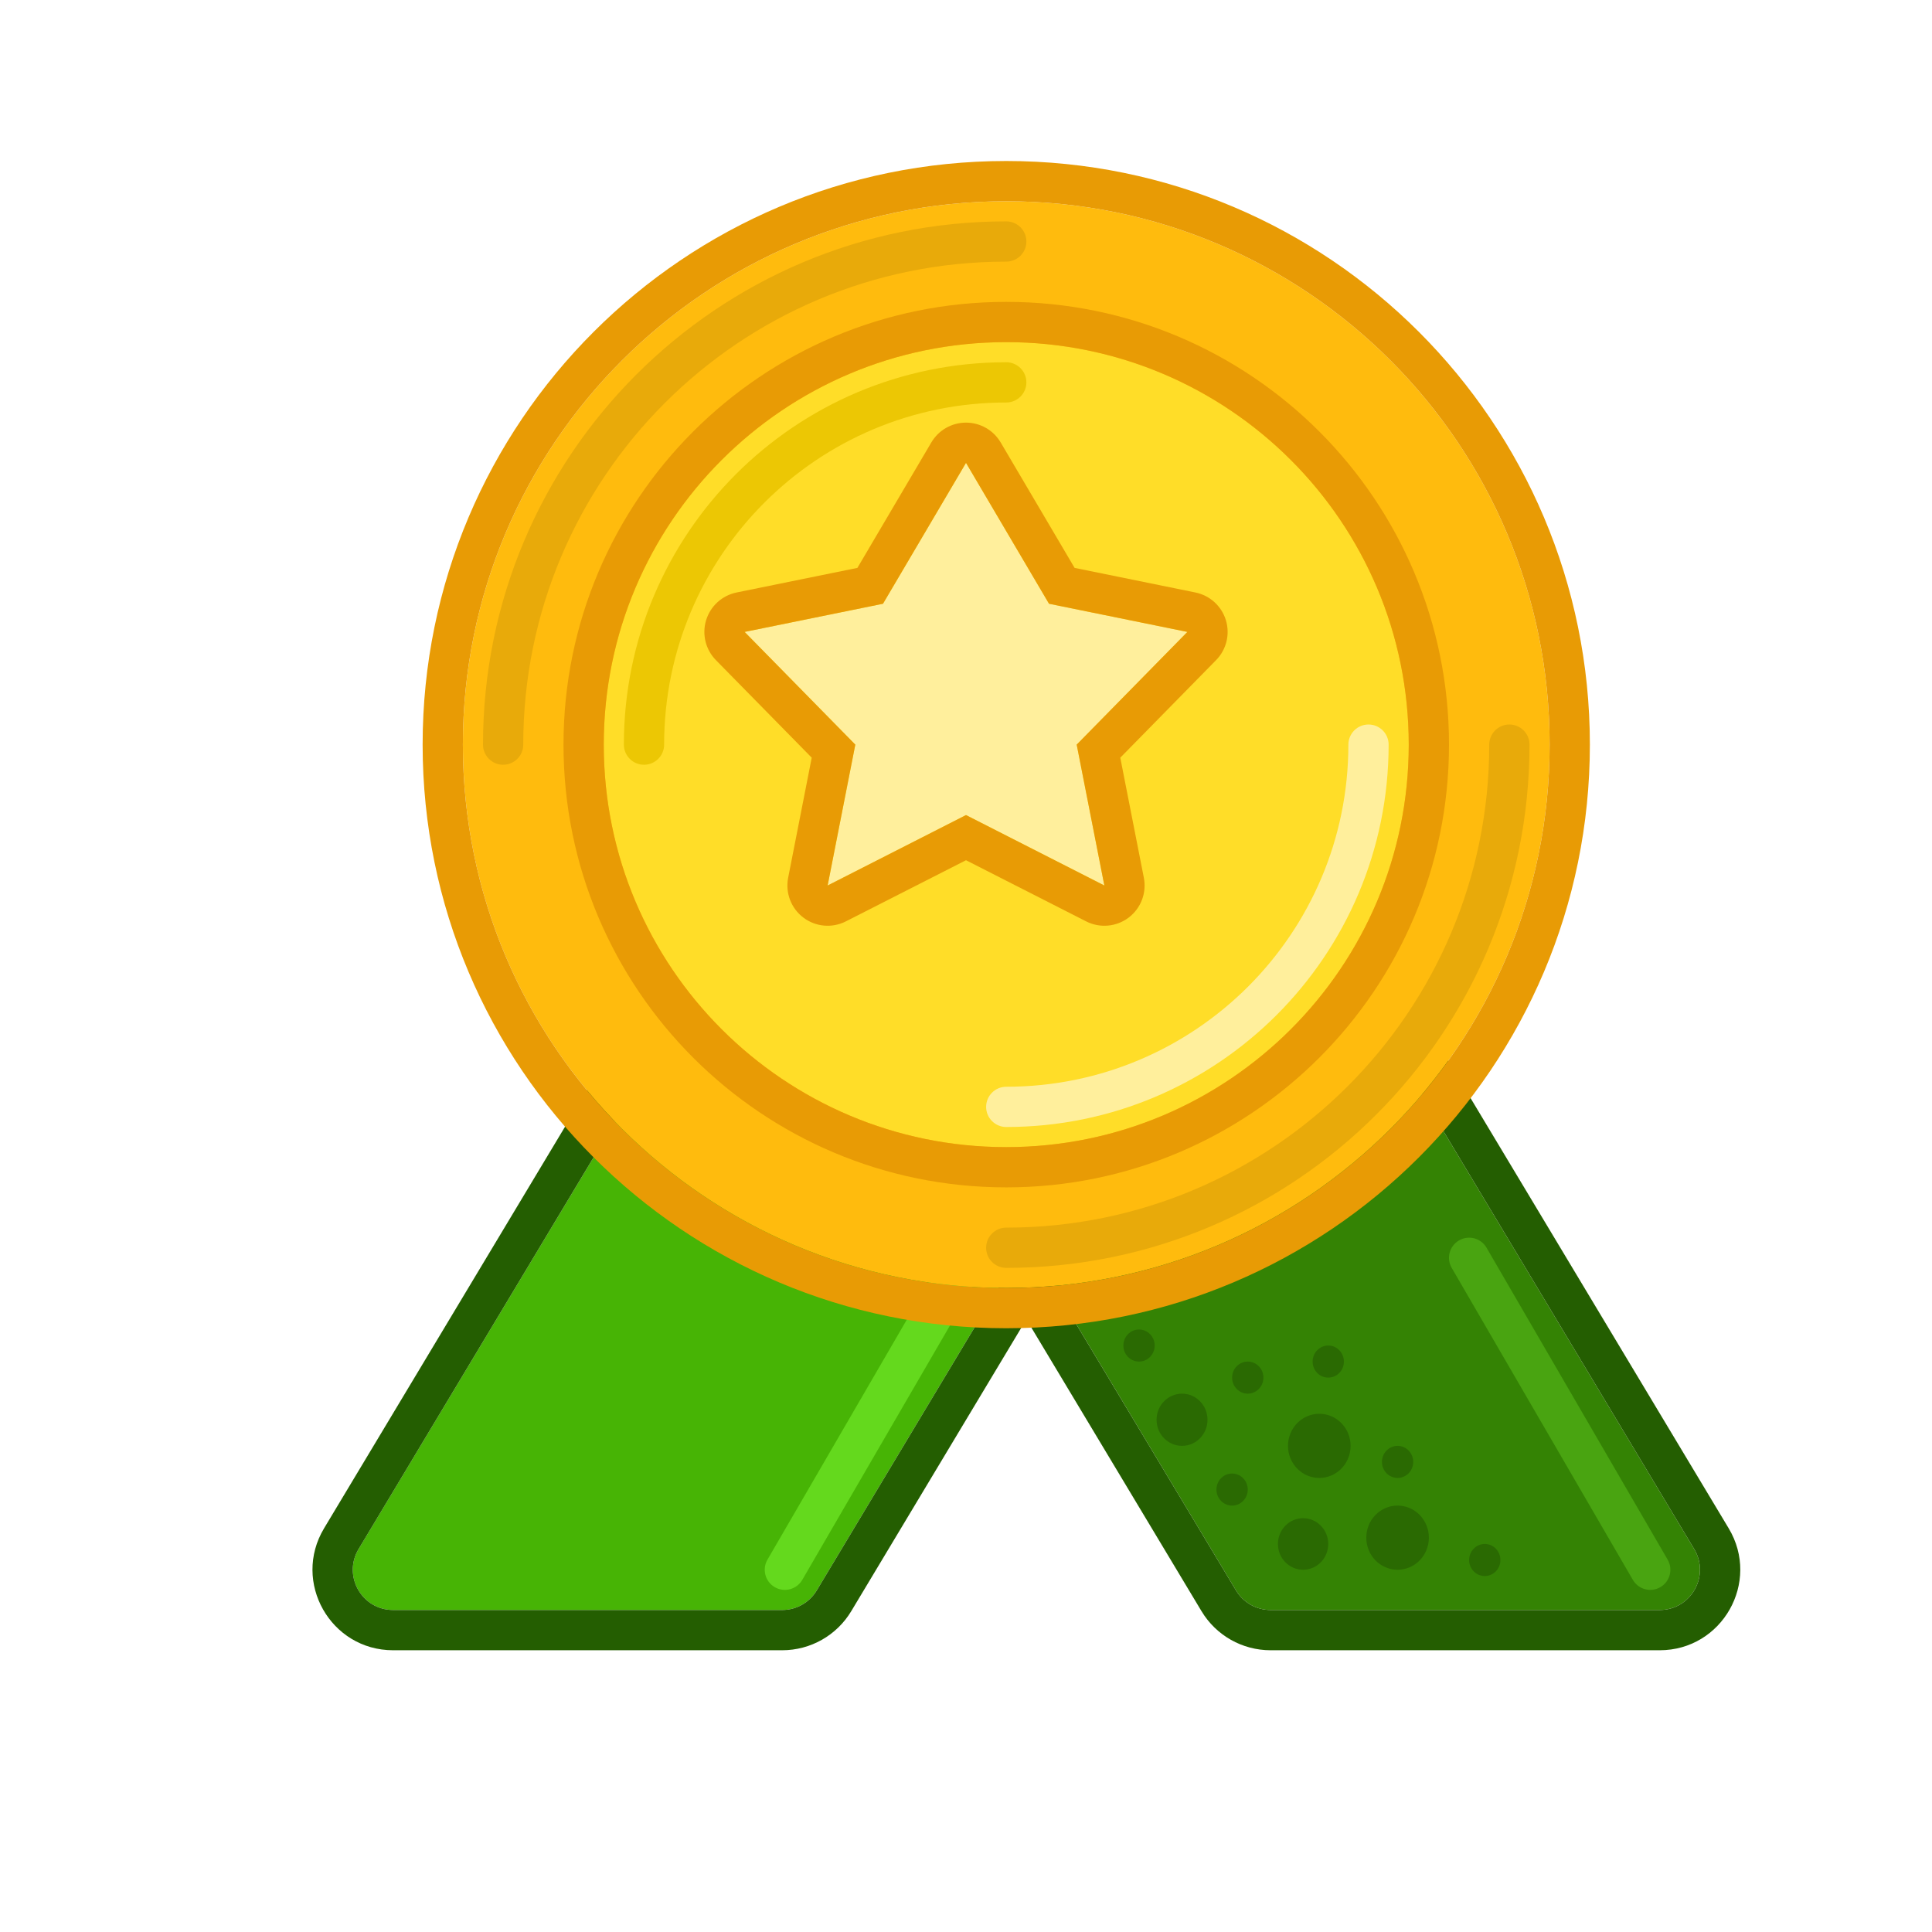 <svg width="96" height="96" viewBox="0 0 96 96" fill="none" xmlns="http://www.w3.org/2000/svg">
<g filter="url(#filter0_d_403_1040)">
<path d="M59.417 77.029C59.779 77.631 60.43 78 61.133 78L80.468 78C82.022 78 82.983 76.304 82.183 74.971L60.583 38.971C60.221 38.369 59.57 38 58.868 38L39.532 38C37.978 38 37.018 39.696 37.818 41.029L59.417 77.029Z" fill="#348304"/>
<path fill-rule="evenodd" clip-rule="evenodd" d="M61.132 80L80.468 80C83.577 80 85.497 76.608 83.898 73.942L62.298 37.942C61.575 36.737 60.273 36 58.868 36L39.532 36C36.423 36 34.503 39.392 36.102 42.058L57.702 78.058C58.425 79.263 59.727 80 61.132 80ZM61.132 78C60.43 78 59.779 77.631 59.417 77.029L37.817 41.029C37.018 39.696 37.978 38 39.532 38L58.868 38C59.57 38 60.221 38.369 60.583 38.971L82.183 74.971C82.983 76.304 82.022 78 80.468 78L61.132 78Z" fill="#245E01"/>
<path d="M38.583 77.029C38.221 77.631 37.57 78 36.868 78L17.532 78C15.978 78 15.018 76.304 15.817 74.971L37.417 38.971C37.779 38.369 38.43 38 39.132 38L58.468 38C60.022 38 60.982 39.696 60.183 41.029L38.583 77.029Z" fill="#47B405"/>
<path fill-rule="evenodd" clip-rule="evenodd" d="M36.868 80L17.532 80C14.423 80 12.503 76.608 14.102 73.942L35.703 37.942C36.425 36.737 37.727 36 39.133 36L58.468 36C61.577 36 63.497 39.392 61.898 42.058L40.298 78.058C39.575 79.263 38.273 80 36.868 80ZM36.868 78C37.57 78 38.221 77.631 38.583 77.029L60.183 41.029C60.983 39.696 60.022 38 58.468 38L39.133 38C38.43 38 37.779 38.369 37.417 38.971L15.818 74.971C15.018 76.304 15.978 78 17.532 78L36.868 78Z" fill="#245E01"/>
<path fill-rule="evenodd" clip-rule="evenodd" d="M36.498 76.865C36.02 76.588 35.858 75.976 36.135 75.498L45.135 59.998C45.413 59.52 46.025 59.358 46.502 59.635C46.98 59.913 47.142 60.525 46.865 61.002L37.865 76.502C37.587 76.98 36.976 77.142 36.498 76.865Z" fill="#64D91D"/>
<path fill-rule="evenodd" clip-rule="evenodd" d="M80.502 76.865C80.98 76.588 81.142 75.976 80.865 75.498L71.865 59.998C71.588 59.52 70.976 59.358 70.498 59.635C70.02 59.913 69.858 60.525 70.135 61.002L79.135 76.502C79.413 76.98 80.025 77.142 80.502 76.865Z" fill="#49A411"/>
<path d="M61.5 74.719C61.5 74.011 62.06 73.438 62.75 73.438C63.44 73.438 64 74.011 64 74.719C64 75.426 63.44 76 62.75 76C62.06 76 61.5 75.426 61.5 74.719Z" fill="#2A6A02"/>
<path d="M65.89 74.406C65.89 73.526 66.586 72.812 67.445 72.812C68.304 72.812 69 73.526 69 74.406C69 75.287 68.304 76 67.445 76C66.586 76 65.89 75.287 65.89 74.406Z" fill="#2A6A02"/>
<path d="M62 69.844C62 68.963 62.696 68.25 63.555 68.25C64.414 68.25 65.11 68.963 65.11 69.844C65.11 70.724 64.414 71.438 63.555 71.438C62.696 71.438 62 70.724 62 69.844Z" fill="#2A6A02"/>
<path d="M58.445 72.016C58.445 71.576 58.793 71.219 59.223 71.219C59.652 71.219 60 71.576 60 72.016C60 72.456 59.652 72.812 59.223 72.812C58.793 72.812 58.445 72.456 58.445 72.016Z" fill="#2A6A02"/>
<path d="M66.668 70.641C66.668 70.201 67.016 69.844 67.445 69.844C67.875 69.844 68.223 70.201 68.223 70.641C68.223 71.081 67.875 71.438 67.445 71.438C67.016 71.438 66.668 71.081 66.668 70.641Z" fill="#2A6A02"/>
<path d="M71 75.516C71 75.076 71.348 74.719 71.778 74.719C72.207 74.719 72.555 75.076 72.555 75.516C72.555 75.956 72.207 76.312 71.778 76.312C71.348 76.312 71 75.956 71 75.516Z" fill="#2A6A02"/>
<path d="M59.223 66.453C59.223 66.013 59.571 65.656 60 65.656C60.429 65.656 60.778 66.013 60.778 66.453C60.778 66.893 60.429 67.25 60 67.25C59.571 67.25 59.223 66.893 59.223 66.453Z" fill="#2A6A02"/>
<path d="M63.223 65.656C63.223 65.216 63.571 64.859 64 64.859C64.43 64.859 64.778 65.216 64.778 65.656C64.778 66.096 64.43 66.453 64 66.453C63.571 66.453 63.223 66.096 63.223 65.656Z" fill="#2A6A02"/>
<path d="M55.469 68.547C55.469 67.831 56.036 67.25 56.735 67.25C57.434 67.25 58 67.831 58 68.547C58 69.263 57.434 69.844 56.735 69.844C56.036 69.844 55.469 69.263 55.469 68.547Z" fill="#2A6A02"/>
<path d="M53.82 64.859C53.82 64.419 54.168 64.062 54.598 64.062C55.027 64.062 55.375 64.419 55.375 64.859C55.375 65.299 55.027 65.656 54.598 65.656C54.168 65.656 53.82 65.299 53.82 64.859Z" fill="#2A6A02"/>
<path d="M21 35C21 20.088 33.088 8 48 8C62.912 8 75 20.088 75 35C75 49.912 62.912 62 48 62C33.088 62 21 49.912 21 35Z" fill="#FFBB0D"/>
<path fill-rule="evenodd" clip-rule="evenodd" d="M19 35C19 18.984 31.984 6 48 6C64.016 6 77 18.984 77 35C77 51.016 64.016 64 48 64C31.984 64 19 51.016 19 35ZM48 8C33.088 8 21 20.088 21 35C21 49.912 33.088 62 48 62C62.912 62 75 49.912 75 35C75 20.088 62.912 8 48 8Z" fill="#E89B05"/>
<path fill-rule="evenodd" clip-rule="evenodd" d="M73 34C73.552 34 74 34.448 74 35C74 49.359 62.359 61 48 61C47.448 61 47 60.552 47 60C47 59.448 47.448 59 48 59C61.255 59 72 48.255 72 35C72 34.448 72.448 34 73 34Z" fill="#E8AA0A"/>
<path fill-rule="evenodd" clip-rule="evenodd" d="M23 36C22.448 36 22 35.552 22 35C22 20.641 33.641 9 48 9C48.552 9 49 9.448 49 10C49 10.552 48.552 11 48 11C34.745 11 24 21.745 24 35C24 35.552 23.552 36 23 36Z" fill="#E8AA0A"/>
<path d="M28 35C28 23.954 36.954 15 48 15C59.046 15 68 23.954 68 35C68 46.046 59.046 55 48 55C36.954 55 28 46.046 28 35Z" fill="#FFDD28"/>
<path fill-rule="evenodd" clip-rule="evenodd" d="M26 35C26 22.85 35.85 13 48 13C60.15 13 70 22.85 70 35C70 47.15 60.15 57 48 57C35.85 57 26 47.15 26 35ZM48 15C36.954 15 28 23.954 28 35C28 46.046 36.954 55 48 55C59.046 55 68 46.046 68 35C68 23.954 59.046 15 48 15Z" fill="#E89B05"/>
<path fill-rule="evenodd" clip-rule="evenodd" d="M48 18C38.611 18 31 25.611 31 35C31 35.552 30.552 36 30 36C29.448 36 29 35.552 29 35C29 24.507 37.507 16 48 16C48.552 16 49 16.448 49 17C49 17.552 48.552 18 48 18Z" fill="#ECC704"/>
<path fill-rule="evenodd" clip-rule="evenodd" d="M48 52C57.389 52 65 44.389 65 35C65 34.448 65.448 34 66 34C66.552 34 67 34.448 67 35C67 45.493 58.493 54 48 54C47.448 54 47 53.552 47 53C47 52.448 47.448 52 48 52Z" fill="#FFEF9C"/>
</g>
<path d="M37 31.4L43.875 30L45.938 26.5L48 23L52.125 30L59 31.4L53.5 37L54.875 44L48 40.5L41.125 44L42.5 37L37 31.4Z" fill="#FFEF9C"/>
<path fill-rule="evenodd" clip-rule="evenodd" d="M43.875 30L48 23L52.125 30L59 31.4L53.5 37L54.875 44L48 40.5L41.125 44L42.5 37L37 31.4L43.875 30ZM40.334 37.649L35.573 32.801C35.059 32.278 34.873 31.516 35.087 30.815C35.302 30.114 35.883 29.587 36.601 29.44L42.604 28.218L46.277 21.985C46.636 21.375 47.292 21 48 21C48.708 21 49.364 21.375 49.723 21.985L53.396 28.218L59.399 29.44C60.117 29.587 60.698 30.114 60.913 30.815C61.127 31.516 60.941 32.278 60.427 32.801L55.666 37.649L56.837 43.614C56.985 44.365 56.691 45.135 56.081 45.596C55.47 46.057 54.65 46.13 53.968 45.782L48 42.744L42.032 45.782C41.35 46.13 40.53 46.057 39.92 45.596C39.309 45.135 39.015 44.365 39.163 43.614L40.334 37.649Z" fill="#E89B05"/>
<defs>
<filter id="filter0_d_403_1040" x="0" y="0" width="98" height="98" filterUnits="userSpaceOnUse" color-interpolation-filters="sRGB">
<feFlood flood-opacity="0" result="BackgroundImageFix"/>
<feColorMatrix in="SourceAlpha" type="matrix" values="0 0 0 0 0 0 0 0 0 0 0 0 0 0 0 0 0 0 127 0" result="hardAlpha"/>
<feOffset dx="2" dy="2"/>
<feColorMatrix type="matrix" values="0 0 0 0 0.638 0 0 0 0 0.546 0 0 0 0 0.479 0 0 0 0.2 0"/>
<feBlend mode="normal" in2="BackgroundImageFix" result="effect1_dropShadow_403_1040"/>
<feBlend mode="normal" in="SourceGraphic" in2="effect1_dropShadow_403_1040" result="shape"/>
</filter>
</defs>
</svg>
